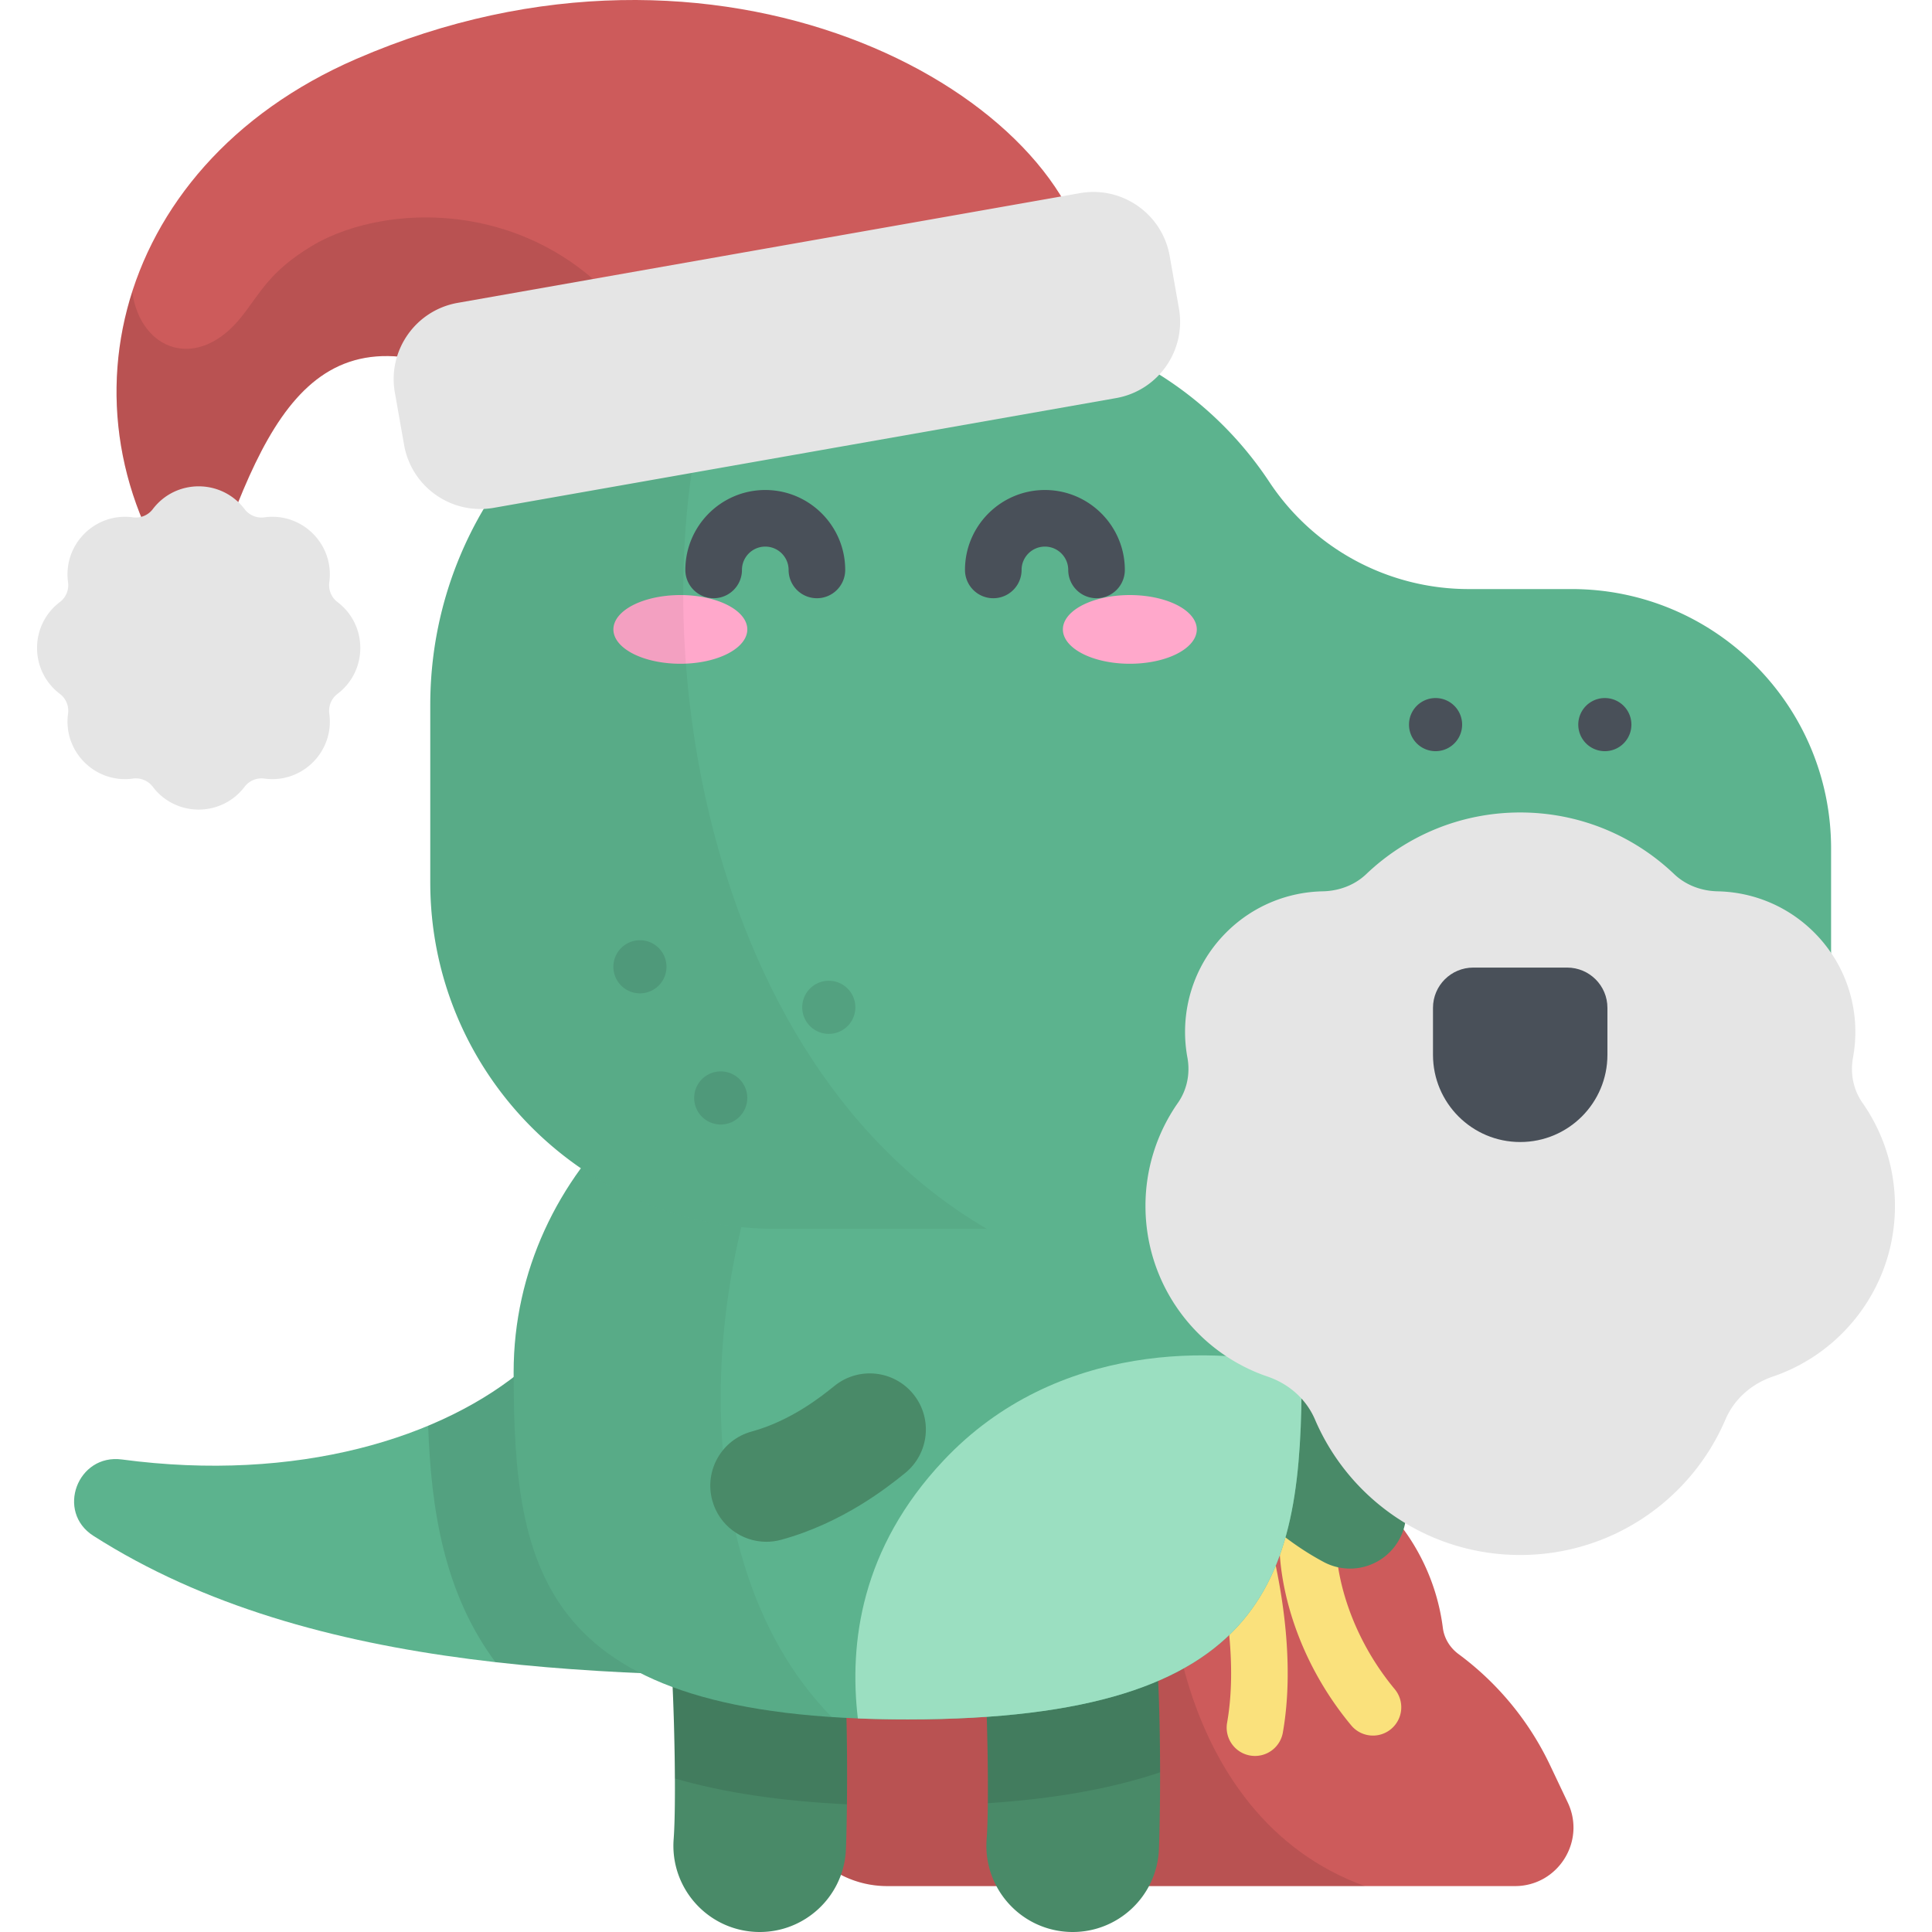 <?xml version="1.0" standalone="no"?><!DOCTYPE svg PUBLIC "-//W3C//DTD SVG 1.1//EN" "http://www.w3.org/Graphics/SVG/1.1/DTD/svg11.dtd"><svg class="icon" width="200px" height="200.00px" viewBox="0 0 1024 1024" version="1.1" xmlns="http://www.w3.org/2000/svg"><path d="M830.948 955.37l-9.376-19.758a156.8 156.8 0 0 0-48.528-58.922c-4.516-3.336-7.584-8.286-8.296-13.854-7.12-55.67-54.676-98.698-112.282-98.698-41.882 0-78.446 22.746-98.026 56.556-2.736 4.724-8.072 7.308-13.488 6.628-56.006-7.02-107.866 30.582-118.602 85.994l-4.426 22.842c-6.382 32.93 18.842 63.51 52.386 63.51h332.628c22.77 0.002 37.772-23.726 28.01-44.298z" fill="#CD5B5B" /><path d="M626.102 767.228c-30.57 7.294-56.326 26.984-71.662 53.466-2.736 4.724-8.072 7.308-13.488 6.628-56.006-7.02-107.866 30.582-118.602 85.996l-4.426 22.842c-6.382 32.93 18.844 63.51 52.384 63.51h253.162c-102.714-37.024-115.696-174.528-97.368-232.442z" opacity=".1" /><path d="M727.71 919.89a14.968 14.968 0 0 1-11.544-5.414c-29.058-34.966-38.706-74.594-38.048-100.018 0.214-8.284 7.134-14.896 15.382-14.606a14.998 14.998 0 0 1 14.606 15.382c-0.492 19.058 7.366 51.462 31.134 80.068a15 15 0 0 1-1.952 21.124 14.92 14.92 0 0 1-9.578 3.464z" fill="#FAE17C" /><path d="M665.182 930.688a15 15 0 0 1-14.79-17.608c5.668-32.112-1.532-67.182-3.896-78.706-0.294-1.444-0.532-2.602-0.686-3.438a14.998 14.998 0 0 1 12.016-17.48c8.144-1.532 15.97 3.87 17.48 12.016 0.13 0.7 0.33 1.664 0.578 2.872 2.65 12.912 10.712 52.202 4.05 89.952a15.002 15.002 0 0 1-14.752 12.392z" fill="#FAE17C" /><path d="M715.532 831.384a29.58 29.58 0 0 1-13.986-3.516c-29.994-16.028-49.196-40.272-55.506-48.242l-0.528-0.666c-10.218-12.856-8.078-31.56 4.776-41.776 12.86-10.218 31.562-8.078 41.776 4.776l0.592 0.748c4.878 6.158 17.834 22.516 36.918 32.712 14.482 7.74 19.95 25.752 12.21 40.236-5.354 10.02-15.632 15.728-26.252 15.728z" fill="#498A68" /><path d="M464.826 888.656c-138.75 0-298.424 0-415.318-74.63-20.004-12.77-8.434-43.614 15.09-40.474 92.57 12.358 170.326-11.206 214.664-49.376l185.564 164.48z" fill="#5CB38E" /><path d="M226.924 755.664c1.546 44.31 8.348 88.54 35.662 125.316 67.64 7.674 137.236 7.676 202.24 7.676l-185.564-164.48c-14.212 12.234-31.872 22.956-52.338 31.488z" opacity=".1" /><path d="M402.71 1024c-1.178 0-2.362-0.044-3.558-0.136-25.188-1.938-44.036-23.928-42.1-49.116 1.758-22.858-0.126-99.098-3.406-115.978-7.528-22.664 3.728-47.594 26.166-56.736 23.402-9.532 50.09 1.706 59.622 25.1 12.334 30.27 9.398 147.308 8.834 154.632-1.846 23.99-21.89 42.232-45.558 42.234z m-48.018-162.4a0.612 0.612 0 0 0 0.022 0.054l-0.022-0.054zM568.602 1024c-1.18 0-2.366-0.044-3.558-0.136-25.19-1.938-44.036-23.93-42.1-49.116 1.76-22.856-0.126-99.084-3.406-115.976-7.53-22.664 3.726-47.592 26.164-56.738 23.386-9.534 50.086 1.702 59.624 25.098 12.338 30.276 9.398 147.312 8.836 154.634-1.848 23.994-21.892 42.234-45.56 42.234z m-48.018-162.396l0.02 0.052-0.02-0.052z" fill="#498A68" /><path d="M614.868 939.374c-0.036-38.882-1.712-93.03-9.542-112.242-9.536-23.396-36.236-34.632-59.624-25.098-22.438 9.146-33.692 34.074-26.164 56.738 2.63 13.544 4.362 65.222 4.038 96.962 35.314-2.32 65.574-7.718 91.292-16.36zM379.814 802.032c-22.438 9.142-33.694 34.072-26.166 56.736 2.292 11.798 3.9 52.576 4.062 83.876 25.952 7.506 56.202 12.006 91.178 13.672 0.424-38.016-0.404-106.966-9.454-129.182-9.532-23.394-36.22-34.634-59.62-25.102z" opacity=".1" /><path d="M689.916 727.266c0 106.788-14.506 184.058-208.838 184.058s-208.84-77.27-208.84-184.058 93.5-193.356 208.838-193.356 208.84 86.568 208.84 193.356z" fill="#5CB38E" /><path d="M689.916 727.266c0-0.85-0.022-1.696-0.034-2.546-43.498-11.162-129.778-14.41-189.818 49.398-43.752 46.496-50.084 96.672-45.39 136.69 8.41 0.342 17.204 0.516 26.404 0.516 194.334 0 208.838-77.27 208.838-184.058z" fill="#9BDFC1" /><path d="M441.432 537.404c-96.376 17.152-169.192 95.626-169.192 189.862 0 98.88 12.46 172.442 168.582 182.796-86.684-87.984-69.918-269.648 0.61-372.658z" opacity=".05" /><path d="M672.77 255.438a192.608 192.608 0 0 0-160.656-86.368H432.64c-112.99 0-204.586 91.596-204.586 204.586v94.062c0 101.408 82.206 183.614 183.614 183.614h421.296c75.968 0 137.55-61.584 137.55-137.55v-64.016c0-75.966-61.584-137.55-137.55-137.55h-54.576a126.622 126.622 0 0 1-105.618-56.778z" fill="#5CB38E" /><path d="M339.178 512.42m-14.08 0a14.08 14.08 0 1 0 28.16 0 14.08 14.08 0 1 0-28.16 0Z" opacity=".1" /><path d="M439.278 533.9m-14.08 0a14.08 14.08 0 1 0 28.16 0 14.08 14.08 0 1 0-28.16 0Z" opacity=".1" /><path d="M381.998 581.94m-14.08 0a14.08 14.08 0 1 0 28.16 0 14.08 14.08 0 1 0-28.16 0Z" opacity=".1" /><path d="M325.11 333.6a35.488 18.206 0 1 0 70.976 0 35.488 18.206 0 1 0-70.976 0Z" fill="#FFA8CB" /><path d="M563.35 333.6a35.488 18.206 0 1 0 70.976 0 35.488 18.206 0 1 0-70.976 0Z" fill="#FFA8CB" /><path d="M432.976 317.074a15 15 0 0 1-15-15c0-6.816-5.544-12.362-12.362-12.362s-12.362 5.546-12.362 12.362c0 8.286-6.716 15-15 15s-15-6.714-15-15c0-23.358 19.004-42.362 42.362-42.362s42.362 19.004 42.362 42.362a15 15 0 0 1-15 15zM581.186 317.074a14.998 14.998 0 0 1-15-15c0-6.816-5.544-12.362-12.362-12.362s-12.362 5.546-12.362 12.362c0 8.286-6.714 15-15 15s-15-6.714-15-15c0-23.358 19.004-42.362 42.362-42.362s42.362 19.004 42.362 42.362a15 15 0 0 1-15 15z" fill="#495059" /><path d="M760.878 384.06m-14.08 0a14.08 14.08 0 1 0 28.16 0 14.08 14.08 0 1 0-28.16 0Z" fill="#495059" /><path d="M850.598 384.06m-14.08 0a14.08 14.08 0 1 0 28.16 0 14.08 14.08 0 1 0-28.16 0Z" fill="#495059" /><path d="M387.19 174.146c-91.114 20.67-159.136 102.144-159.136 199.512v94.062c0 101.408 82.206 183.614 183.614 183.614h111.418c-162.264-94.412-189.768-353.932-135.896-477.188z" opacity=".05" /><path d="M406.182 817.174c-13.076 0-25.06-8.692-28.666-21.916-4.32-15.842 5.02-32.186 20.862-36.508 20.898-5.7 37.174-18.78 43.302-23.704l0.73-0.586c12.816-10.27 31.528-8.198 41.794 4.618 10.266 12.818 8.196 31.528-4.622 41.794l-0.652 0.526c-7.928 6.372-32.058 25.764-64.906 34.722-2.62 0.714-5.252 1.054-7.842 1.054z" fill="#498A68" /><path d="M987.178 584.562c-4.896-7.004-6.586-15.656-5.038-24.062 4.29-23.304-2.564-48.254-20.586-66.276-14.158-14.158-32.594-21.42-51.146-21.806-8.574-0.178-16.87-3.216-23.078-9.134-21.224-20.23-49.954-32.654-81.588-32.654-31.636 0-60.366 12.424-81.59 32.654-6.208 5.916-14.504 8.956-23.076 9.134-18.554 0.386-36.988 7.646-51.146 21.806-18.024 18.022-24.878 42.972-20.586 66.276 1.548 8.406-0.142 17.058-5.038 24.062a95.018 95.018 0 0 0-17.18 54.632c0 41.984 27.09 77.62 64.74 90.43 11.194 3.808 20.448 11.866 25.098 22.738 18.054 42.224 59.952 71.816 108.78 71.816s90.726-29.592 108.78-71.816c4.648-10.872 13.904-18.93 25.098-22.738 37.65-12.81 64.74-48.446 64.74-90.43a95.05 95.05 0 0 0-17.184-54.632z" fill="#E5E5E5" /><path d="M805.742 605.298c-25.532 0-46.23-20.698-46.23-46.23v-24.882c0-11.79 9.558-21.346 21.346-21.346h49.766c11.79 0 21.346 9.558 21.346 21.346v24.882c0 25.532-20.698 46.23-46.228 46.23z" fill="#495059" /><path d="M577.352 143.34C563.356 47.668 381.38-52.252 188.9 31.214 55.8 88.93 25.936 228.966 105.304 324.668c31.964-94.24 56.182-167.138 149.168-122.468l322.88-58.86z" fill="#CD5B5B" /><path d="M165.464 130.258c-22.526 13.516-27.28 24.75-37.348 37.494-23.11 29.254-53.586 18.496-58.052-13.084-18.104 56.6-6.66 119.478 35.24 170 31.964-94.24 56.182-167.138 149.17-122.466l91.154-16.618c-49.168-82.316-139.218-79.892-180.164-55.326z" opacity=".1" /><path d="M591.544 211l-329.792 58.152c-22.334 3.938-43.632-10.974-47.57-33.308l-4.894-27.754c-3.938-22.334 10.974-43.632 33.308-47.57l329.792-58.15c22.334-3.938 43.632 10.974 47.57 33.308l4.894 27.754c3.938 22.334-10.974 43.63-33.308 47.568zM80.978 269.852c12.216-16.112 36.436-16.112 48.652 0a11.256 11.256 0 0 0 10.502 4.35c20.03-2.754 37.156 14.372 34.402 34.402a11.256 11.256 0 0 0 4.35 10.502c16.112 12.216 16.112 36.436 0 48.652a11.254 11.254 0 0 0-4.35 10.502c2.754 20.03-14.372 37.156-34.402 34.402a11.254 11.254 0 0 0-10.502 4.35c-12.216 16.11-36.436 16.11-48.652 0a11.254 11.254 0 0 0-10.502-4.35c-20.03 2.754-37.156-14.372-34.402-34.402a11.256 11.256 0 0 0-4.35-10.502c-16.112-12.216-16.112-36.436 0-48.652a11.256 11.256 0 0 0 4.35-10.502c-2.754-20.03 14.372-37.156 34.402-34.402a11.26 11.26 0 0 0 10.502-4.35z" fill="#E5E5E5" /></svg>